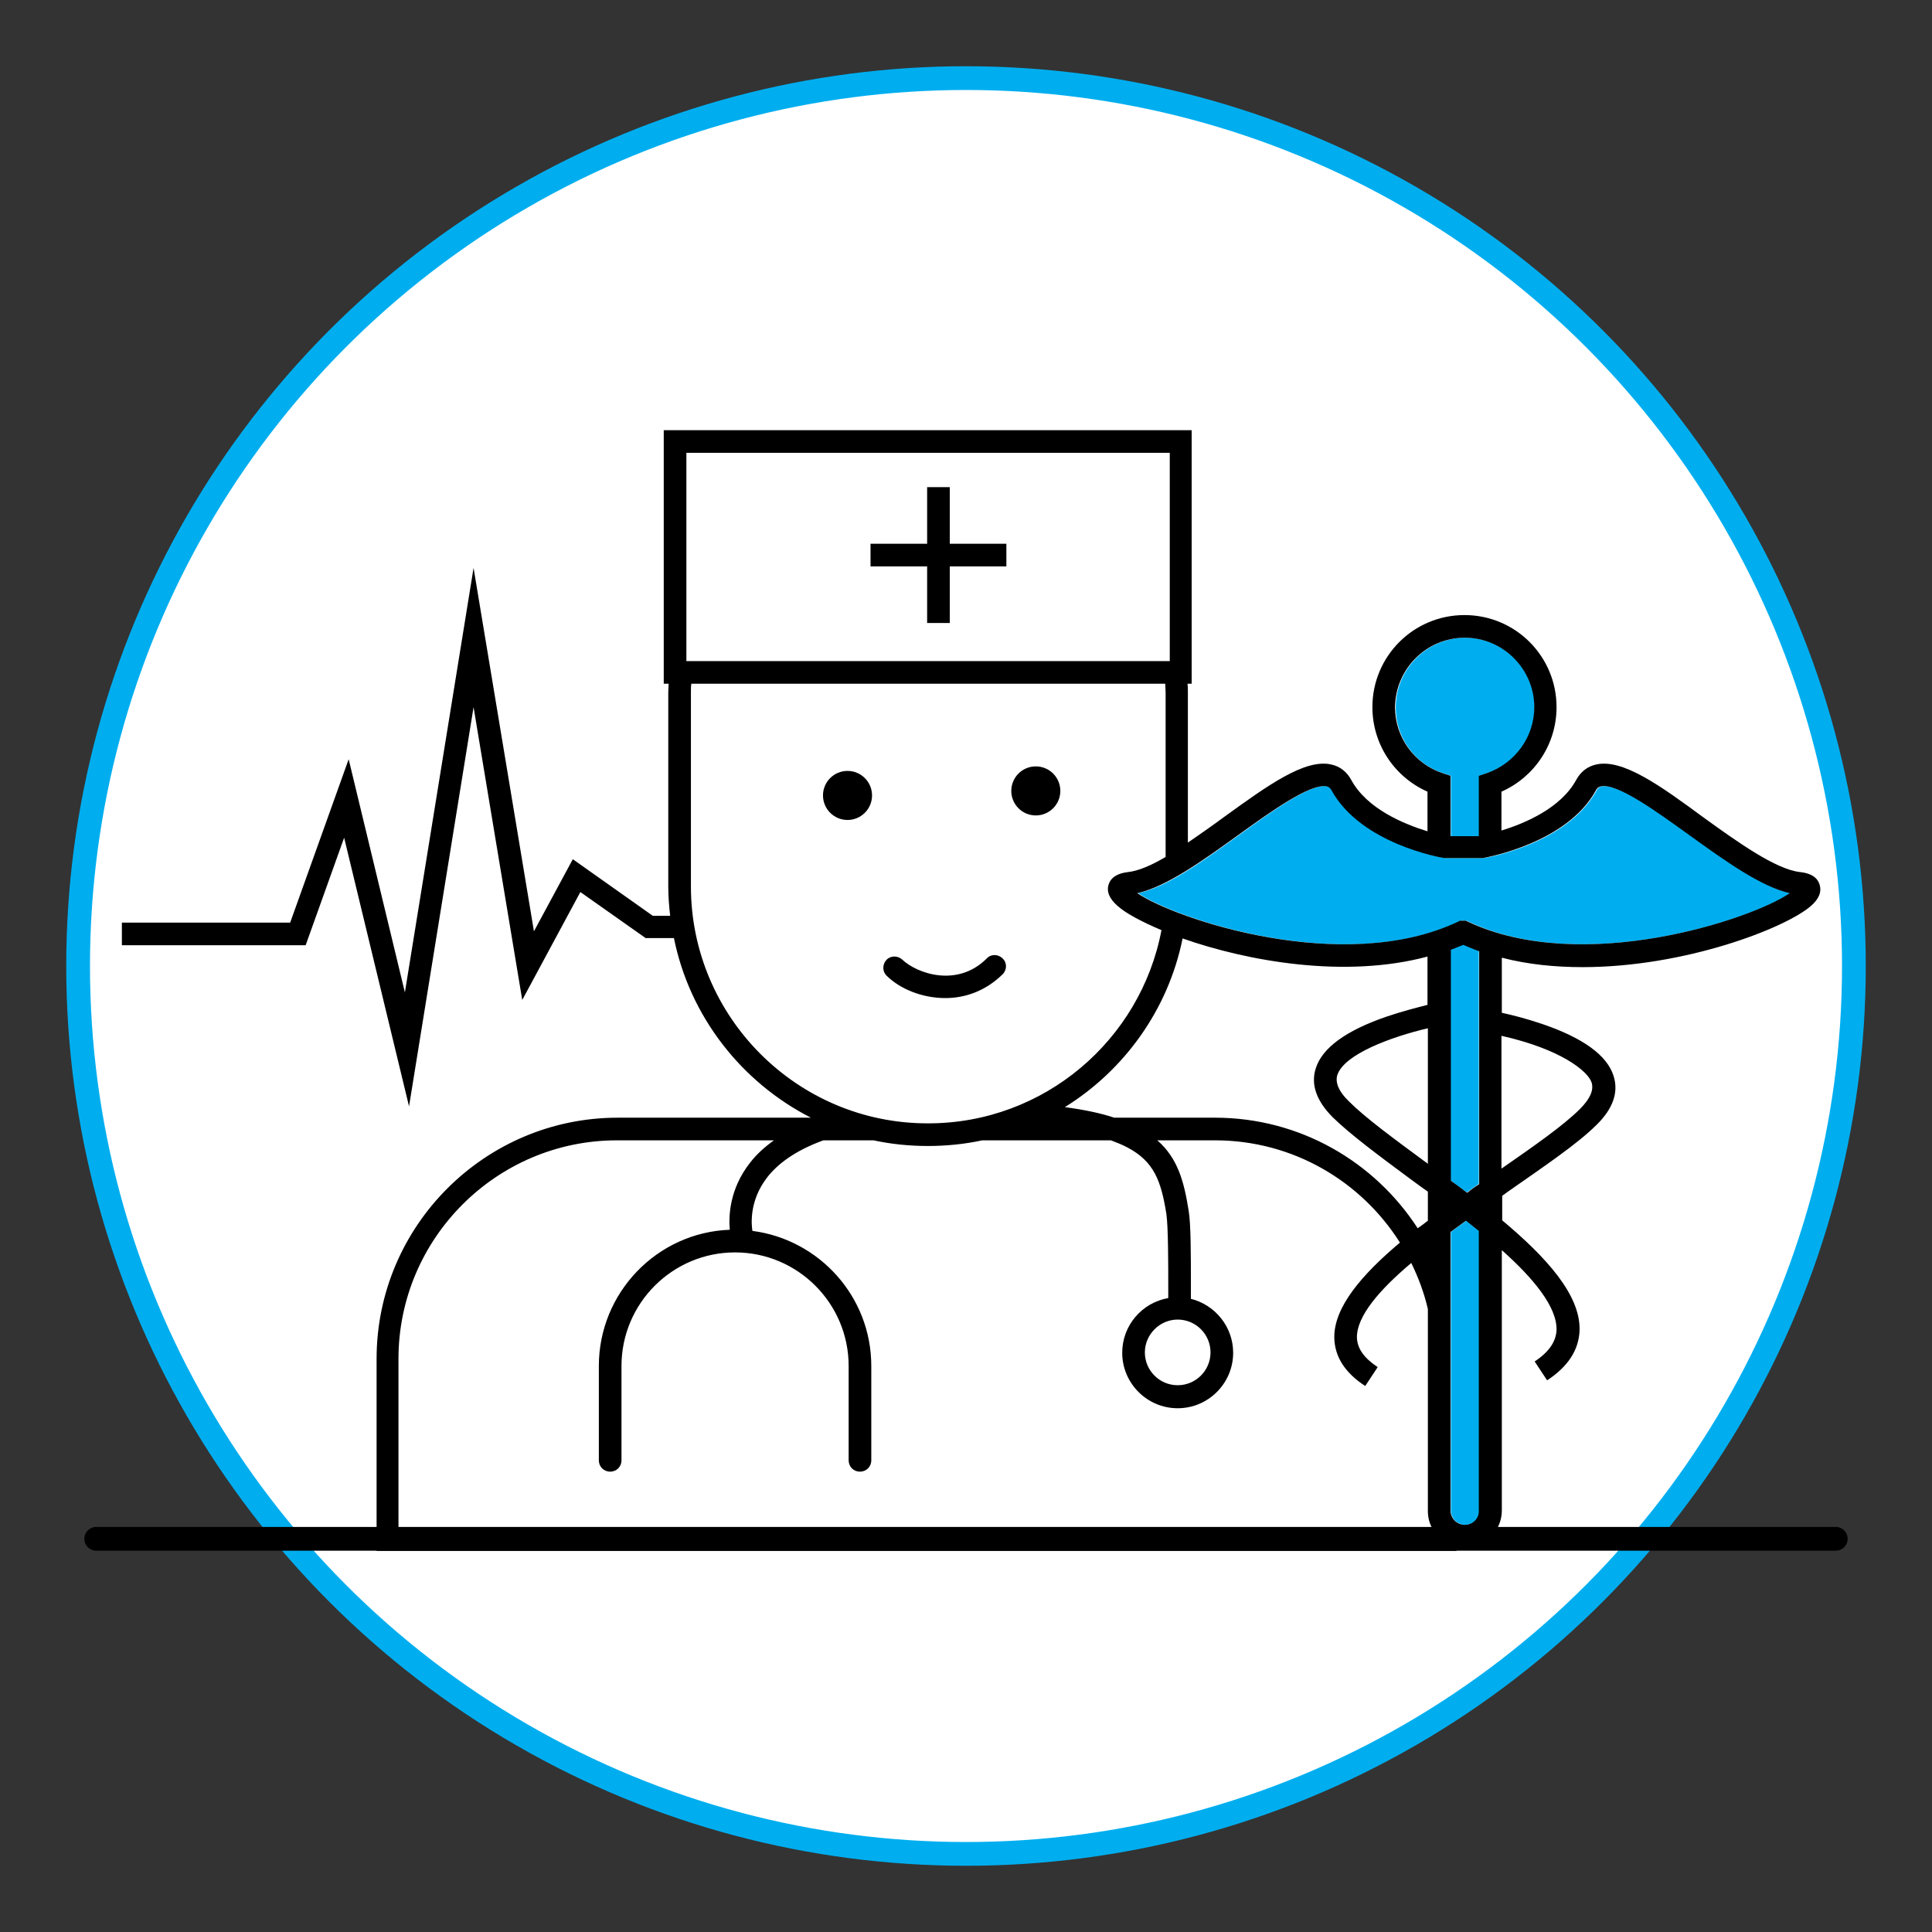 <?xml version="1.0" encoding="utf-8"?>
<!-- Generator: Adobe Illustrator 21.1.0, SVG Export Plug-In . SVG Version: 6.00 Build 0)  -->
<svg version="1.1" id="Layer_1" xmlns="http://www.w3.org/2000/svg" xmlns:xlink="http://www.w3.org/1999/xlink" x="0px" y="0px"
	 viewBox="0 0 512 512" style="enable-background:new 0 0 512 512;" xml:space="preserve">
<rect x="0" y="0" width="512" height="512" fill="#333333" stroke="none"/>
<style type="text/css">
	.st0{fill:#FFFFFF;stroke:#00AEEF;stroke-width:6;stroke-miterlimit:10;}
	.st1{fill:#FFFFFF;stroke:#000000;stroke-width:6;stroke-linecap:round;stroke-linejoin:round;stroke-miterlimit:10;}
	.st2{fill:#FFFFFF;stroke:#00AEEF;stroke-width:6.296;stroke-miterlimit:10;}
	.st3{fill:#FFFFFF;stroke:#000000;stroke-width:6.296;stroke-linecap:round;stroke-linejoin:round;stroke-miterlimit:10;}
	.st4{fill:#00AEEF;}
	.st5{fill:none;}
	.st6{fill:none;stroke:#FFFFFF;stroke-width:0;stroke-linecap:round;stroke-linejoin:round;}
	.st7{fill:none;stroke:#00AEEF;stroke-width:0;stroke-linecap:round;stroke-linejoin:round;}
	.st8{fill:#FFFFFF;stroke:#000000;stroke-width:6;stroke-miterlimit:10;}
	.st9{fill:none;stroke:#000000;stroke-width:6;stroke-miterlimit:10;}
	.st10{fill:#00AEEF;stroke:#000000;stroke-width:6;stroke-miterlimit:10;}
	.st11{fill:none;stroke:#000000;stroke-width:6;stroke-linecap:round;stroke-linejoin:round;stroke-miterlimit:10;}
	.st12{fill:#00AEEF;stroke:#000000;stroke-width:6;stroke-linecap:round;stroke-linejoin:round;stroke-miterlimit:10;}
	.st13{fill:#FFFFFF;}
</style>
<circle class="st2" cx="256" cy="256" r="235.3"/>
<line class="st3" x1="25.5" y1="407.8" x2="486.5" y2="407.8"/>
<path class="st5" d="M418.8,293.8c2.7-2.6,3.7-5,3.1-7c-1-3.1-8.3-8.9-23.9-12.4v35.2C406.5,303.7,414.4,298.2,418.8,293.8z"/>
<path class="st5" d="M354.4,284.9c-0.6,2,0.4,4.3,3.1,7c4.4,4.3,11.9,9.9,19.8,15.7c0.4,0.3,0.7,0.5,1.1,0.8v-35.9
	C368.6,274.8,356.2,279.4,354.4,284.9z"/>
<path class="st5" d="M313.5,248.7c-3.9,18.8-15.4,34.9-31.2,44.7c5.2,0.7,9.5,1.7,13.1,2.8h26.7c22.5,0,42.3,11.7,53.7,29.3
	c0.9-0.7,1.8-1.4,2.7-2v-7.7c-1.6-1.2-3.1-2.3-4.7-3.4c-8.1-6-15.8-11.6-20.5-16.3c-4.4-4.3-5.9-8.7-4.5-13c1.7-5.4,8-10,18.8-13.7
	c4.2-1.4,8.1-2.4,10.9-3.1v-12.8C356.4,259.4,330.6,254.7,313.5,248.7z"/>
<circle cx="224.6" cy="210.8" r="6.5"/>
<circle cx="274.5" cy="209.6" r="6.5"/>
<path d="M250.5,264.5c5.2,0,10.6-1.8,15.2-6.3c1.2-1.2,1.2-3.1,0-4.2c-1.2-1.2-3.1-1.2-4.2,0c-7.8,7.8-18.5,4-22.4,0.3
	c-1.2-1.1-3.1-1.1-4.2,0.1c-1.1,1.2-1.1,3.1,0.1,4.2C238.4,262,244.3,264.5,250.5,264.5z"/>
<polygon points="245.7,144.1 230.7,144.1 230.7,150.1 245.7,150.1 245.7,165.1 251.7,165.1 251.7,150.1 266.7,150.1 266.7,144.1 
	251.7,144.1 251.7,129.1 245.7,129.1 "/>
<path class="st4" d="M388.6,323.5c-1.4,1-2.8,2-4.1,3v73.8c0,2.1,1.7,3.8,3.8,3.8s3.8-1.7,3.8-3.8v-74.1
	C390.8,325.3,389.7,324.4,388.6,323.5z"/>
<path class="st4" d="M384.4,251.6v61.2c1.4,1.1,2.9,2.2,4.3,3.2c1.1-0.8,2.2-1.5,3.2-2.3v-61.8c-1.4-0.5-2.8-1.1-4.2-1.7
	C386.6,250.7,385.5,251.2,384.4,251.6z"/>
<path class="st4" d="M382.4,204.9l2.1,0.7v16h7.5v-16l2.1-0.7c7.5-2.5,12.6-9.5,12.6-17.5c0-10.1-8.3-18.4-18.4-18.4
	s-18.4,8.3-18.4,18.4C369.8,195.3,374.8,202.4,382.4,204.9z"/>
<path class="st4" d="M474.5,236.7c-7.7-1.7-17.2-8.6-26.5-15.3c-8.6-6.2-19.3-13.9-23.6-13c-0.4,0.1-0.9,0.3-1.3,1.1
	c-7.8,14.1-29,17.8-29.9,17.9l-0.5,0l-9.7,0c-0.9-0.2-22.2-3.9-29.9-17.9c-0.4-0.8-0.9-1-1.3-1.1c-4.3-1-15,6.8-23.6,13
	c-9.3,6.7-18.9,13.7-26.6,15.3c10.3,7,54.7,21.8,84.9,7.6l0.6-0.3h1.6l0.6,0.3C419.4,258.5,464.1,243.7,474.5,236.7z"/>
<path d="M477,231.1c-6.4-0.7-16.6-8-25.6-14.5C440,208.2,430,201,423,202.6c-2.3,0.5-4.1,1.9-5.3,4.1c-4.1,7.5-13.6,11.5-19.8,13.4
	v-10.3c8.8-3.9,14.6-12.6,14.6-22.4c0-13.5-10.9-24.4-24.4-24.4s-24.4,10.9-24.4,24.4c0,9.8,5.8,18.5,14.6,22.4v10.5
	c-6.2-1.9-16-5.9-20.2-13.6c-1.2-2.2-3-3.6-5.3-4.1c-7-1.6-16.9,5.6-28.4,13.9c-3.1,2.3-6.4,4.6-9.6,6.8v-39.9c0-0.7,0-1.5-0.1-2.2
	h1.1V114H175.9v67.2h1.3c0,0.7-0.1,1.5-0.1,2.2v51.5c0,2.6,0.2,5.2,0.5,7.8h-4.6l-21.2-15l-10.3,19.1l-16-96.3l-18.2,112.5
	l-14.9-61.8l-15.5,43.3H32.3v6H81L91.2,222l17.2,71.2l17.1-105.8l12.9,77.6l15.4-28.6l17.3,12.2h7.5c4.2,20.8,17.9,38.2,36.3,47.6
	h-51.2c-35.2,0-63.9,28.7-63.9,63.9V411H386v-1.2c0.7,0.2,1.4,0.3,2.2,0.3c5.4,0,9.8-4.4,9.8-9.8v-69c8.4,7.5,14.6,15,14.5,21.1
	c-0.1,3.1-2,5.9-5.8,8.4l3.3,5c5.5-3.6,8.4-8,8.6-13.2c0.3-9.4-8.8-19.4-20.5-29.2v-6.5c0.6-0.4,1.2-0.9,1.8-1.3
	c9.3-6.5,18.2-12.5,23.2-17.5c4.4-4.3,5.9-8.7,4.5-13c-1.7-5.4-8-10-18.8-13.7c-4.1-1.4-8-2.4-10.8-3v-14.6
	c6.9,1.8,14.2,2.5,21.4,2.5c27.1,0,53.7-10.3,60.5-16.2c2.2-1.9,2.9-3.8,2.3-5.7C481.6,232.5,479.9,231.4,477,231.1z M392,313.8
	c-1.1,0.7-2.2,1.5-3.2,2.3c-1.4-1.1-2.9-2.2-4.3-3.2v-61.2c1.1-0.4,2.2-0.9,3.3-1.3c1.4,0.6,2.8,1.2,4.2,1.7V313.8z M388.2,404.1
	c-2.1,0-3.8-1.7-3.8-3.8v-73.8c1.4-1,2.7-2,4.1-3c1.1,0.9,2.3,1.8,3.4,2.7v74.1C392,402.4,390.3,404.1,388.2,404.1z M105.6,360.1
	c0-31.9,26-57.9,57.9-57.9h41.6c-2.5,1.8-4.6,3.7-6.3,5.9c-5.6,7.1-5.7,14.4-5.4,17.8c-19.3,0.7-34.7,16.7-34.7,36.1v25
	c0,1.7,1.3,3,3,3s3-1.3,3-3v-25c0-16.6,13.5-30.1,30.1-30.1s30.1,13.5,30.1,30.1v25c0,1.7,1.3,3,3,3s3-1.3,3-3v-25
	c0-18.4-13.8-33.5-31.5-35.8c-0.2-1.2-1.1-7.8,4-14.3c2.6-3.3,7.1-6.9,14.8-9.7h13.3c4.6,1,9.5,1.5,14.4,1.5s9.8-0.5,14.4-1.5h34.1
	c1.6,0.6,3.1,1.2,4.4,1.9c7,3.7,8.9,8.8,10.3,17.6c0.5,3.4,0.5,13.4,0.5,19.4l0,2.9c-6.9,1.2-12.2,7.2-12.2,14.5
	c0,8.1,6.6,14.7,14.7,14.7c8.1,0,14.7-6.6,14.7-14.7c0-6.9-4.8-12.7-11.2-14.3c0-0.1,0-0.1,0-0.2l0-2.9c0-8.7,0-16.8-0.6-20.3
	c-1.2-7.5-2.8-13.8-8.3-18.6h15.3c20.6,0,38.7,10.8,49,27.1c-10.1,8.5-17.5,17.1-17.4,25.2c0.1,5,2.8,9.3,8.2,12.8l3.3-5
	c-3.6-2.4-5.4-4.9-5.5-7.8c-0.1-5.7,6-12.7,14.4-19.8c1.9,3.9,3.4,7.9,4.4,12.2v53.5c0,1.7,0.4,3.3,1.2,4.7h-274V360.1z
	 M183.1,234.9v-51.5c0-0.7,0-1.5,0.1-2.2h125.6c0,0.7,0.1,1.5,0.1,2.2v43.7c-3.7,2.2-7.2,3.7-9.9,4c-2.8,0.3-4.6,1.4-5.2,3.3
	c-0.6,1.9,0.2,3.8,2.4,5.7c2.1,1.9,6.2,4.1,11.6,6.4c-5.5,29.1-31.1,51.2-61.8,51.2C211.3,297.8,183.1,269.5,183.1,234.9z M310,120
	v55.2H181.9V120H310z M367.5,269.4c-10.8,3.7-17.1,8.3-18.8,13.7c-1.4,4.3,0.2,8.7,4.5,13c4.7,4.6,12.4,10.3,20.5,16.3
	c1.5,1.1,3.1,2.3,4.7,3.4v7.7c-0.9,0.7-1.8,1.4-2.7,2c-11.4-17.6-31.2-29.3-53.7-29.3h-26.7c-3.6-1.2-7.9-2.1-13.1-2.8
	c15.8-9.8,27.4-25.9,31.2-44.7c17.1,6,42.9,10.7,64.9,4.8v12.8C375.6,267,371.6,268,367.5,269.4z M378.4,272.5v35.9
	c-0.4-0.3-0.7-0.5-1.1-0.8c-8-5.9-15.5-11.4-19.8-15.7c-2.7-2.6-3.7-5-3.1-7C356.2,279.4,368.6,274.8,378.4,272.5z M312.1,349.7
	c4.8,0,8.7,3.9,8.7,8.7c0,4.8-3.9,8.7-8.7,8.7c-4.8,0-8.7-3.9-8.7-8.7C303.4,353.7,307.3,349.7,312.1,349.7z M389.1,244.3l-0.6-0.3
	h-1.6l-0.6,0.3c-30.2,14.2-74.6-0.6-84.9-7.6c7.7-1.7,17.3-8.6,26.6-15.3c8.6-6.2,19.3-13.9,23.6-13c0.4,0.1,0.9,0.3,1.3,1.1
	c7.8,14.1,29,17.8,29.9,17.9l9.7,0l0.5,0c0.9-0.2,22.2-3.9,29.9-17.9c0.4-0.8,0.9-1,1.3-1.1c4.3-1,15,6.8,23.6,13
	c9.3,6.7,18.9,13.6,26.5,15.3C464.1,243.7,419.4,258.5,389.1,244.3z M388.2,169c10.1,0,18.4,8.3,18.4,18.4c0,7.9-5.1,14.9-12.6,17.5
	l-2.1,0.7v16h-7.5v-16l-2.1-0.7c-7.5-2.5-12.6-9.5-12.6-17.5C369.8,177.3,378,169,388.2,169z M421.8,286.9c0.6,2-0.4,4.3-3.1,7
	c-4.4,4.4-12.3,9.9-20.8,15.8v-35.2C413.5,278,420.8,283.8,421.8,286.9z"/>
</svg>
